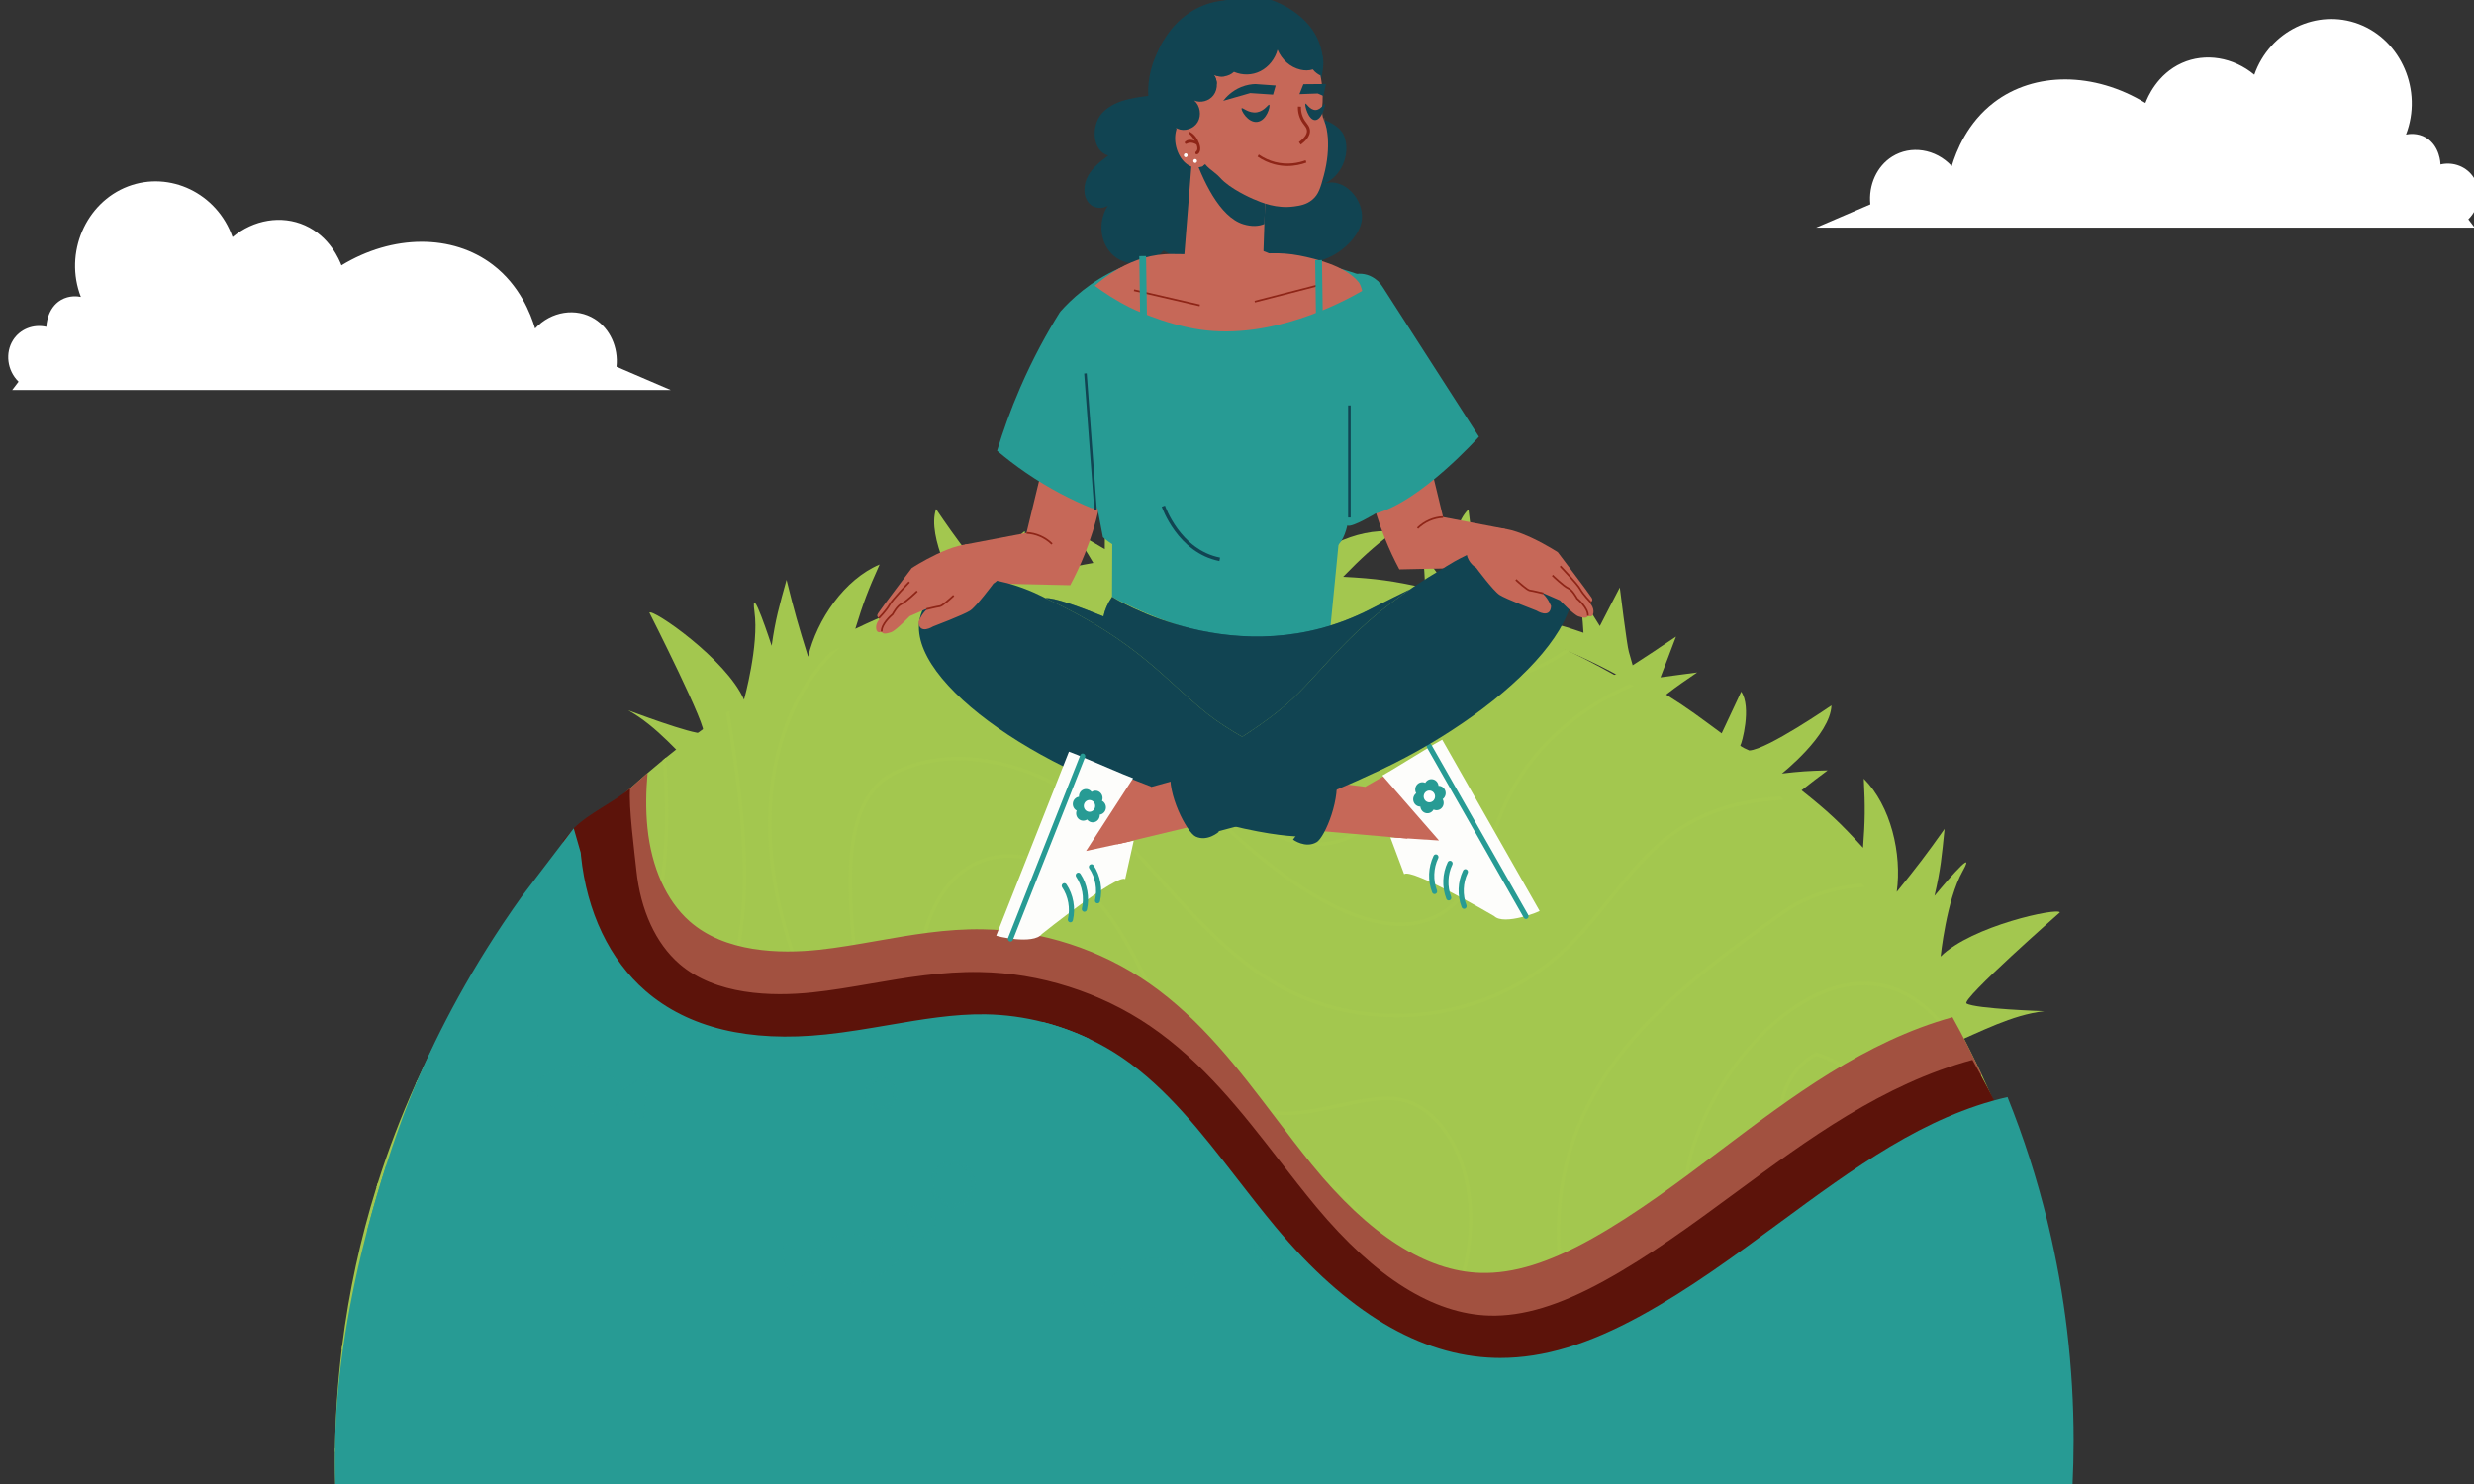 <?xml version="1.0" encoding="utf-8"?>
<!-- Generator: Adobe Illustrator 16.0.2, SVG Export Plug-In . SVG Version: 6.00 Build 0)  -->
<!DOCTYPE svg PUBLIC "-//W3C//DTD SVG 1.1//EN" "http://www.w3.org/Graphics/SVG/1.1/DTD/svg11.dtd">
<svg version="1.1" id="Layer_1" xmlns="http://www.w3.org/2000/svg" xmlns:xlink="http://www.w3.org/1999/xlink" x="0px" y="0px"
	 width="708.66px" height="425.2px" viewBox="0 0 708.66 425.2" enable-background="new 0 0 708.66 425.2" xml:space="preserve">
<rect x="0" y="0" width="708.66" height="425.2" fill="#333333" stroke="none"/>
<g>
	<g>
		<path fill="#FFFFFF" d="M520.229,65.213h188.616l-1.815-2.381c3.293-3.208,3.88-8.314,1.56-11.94
			c-1.989-3.108-5.801-4.64-9.521-3.772c-0.004-0.27-0.155-5.311-4.169-7.678c-2.475-1.461-4.969-1.048-5.719-0.892
			c4.871-12.598-1.369-27.028-13.502-31.652c-11.947-4.553-25.544,1.951-29.944,14.512c-6.037-5.019-14.027-6.348-20.73-3.362
			c-7.152,3.186-9.905,9.973-10.467,11.456c-14.684-8.933-31.775-9.015-43.375-0.161c-7.688,5.869-10.836,14.039-12.099,18.253
			c-4.602-5.002-11.787-6.042-17.063-2.73c-4.382,2.751-6.832,8.119-6.255,13.682C530.574,60.769,525.402,62.991,520.229,65.213z"/>
		<path fill="#FFFFFF" d="M192.114,111.735H3.498l1.815-2.38c-3.292-3.208-3.878-8.314-1.558-11.94
			c1.989-3.108,5.801-4.64,9.52-3.773c0.003-0.27,0.154-5.31,4.168-7.678c2.477-1.46,4.97-1.047,5.721-0.892
			c-4.873-12.599,1.368-27.029,13.501-31.652c11.948-4.553,25.543,1.951,29.944,14.511c6.038-5.018,14.027-6.347,20.731-3.361
			c7.153,3.186,9.904,9.974,10.465,11.456c14.684-8.933,31.776-9.015,43.376-0.16c7.688,5.868,10.835,14.039,12.098,18.253
			c4.601-5.002,11.789-6.042,17.064-2.729c4.383,2.75,6.833,8.118,6.254,13.681C181.77,107.292,186.942,109.514,192.114,111.735z"/>
	</g>
	<g>
		<g>
			<g>
				<g>
					<polygon fill="#B7E3DE" points="541.863,304.384 541.271,304.122 544.968,295.142 545.56,295.402 					"/>
				</g>
			</g>
			<g>
				<g>
					<polygon fill="#B7E3DE" points="535.806,299.876 535.399,299.36 542.706,293.184 543.113,293.699 					"/>
				</g>
			</g>
			<g>
				<g>
					<polygon fill="#B7E3DE" points="532.468,292.971 532.339,292.317 541.581,290.363 541.711,291.016 					"/>
				</g>
			</g>
			<g>
				<g>
					<polygon fill="#B7E3DE" points="541.675,287.965 532.613,285.25 532.791,284.611 541.853,287.326 					"/>
				</g>
			</g>
			<g>
				<g>
					<polygon fill="#B7E3DE" points="543.013,285.246 536.208,278.485 536.654,278.007 543.458,284.767 					"/>
				</g>
			</g>
			<g>
				<g>
					<polygon fill="#B7E3DE" points="545.419,283.482 542.431,274.224 543.04,274.015 546.029,283.273 					"/>
				</g>
			</g>
			<g>
				<g>
					<polygon fill="#B7E3DE" points="548.977,283.185 548.343,283.078 549.854,273.441 550.488,273.551 					"/>
				</g>
			</g>
			<g>
				<g>
					<polygon fill="#B7E3DE" points="551.625,284.525 551.111,284.126 556.778,276.32 557.291,276.721 					"/>
				</g>
			</g>
			<g>
				<g>
					<polygon fill="#B7E3DE" points="553.37,286.985 553.094,286.384 561.615,282.197 561.893,282.799 					"/>
				</g>
			</g>
			<g>
				<g>
					
						<rect x="553.818" y="289.533" transform="matrix(0.999 0.041 -0.041 0.999 12.481 -22.878)" fill="#B7E3DE" width="9.434" height="0.666"/>
				</g>
			</g>
			<g>
				<g>
					<polygon fill="#B7E3DE" points="561.014,297.763 552.842,292.885 553.164,292.311 561.336,297.188 					"/>
				</g>
			</g>
			<g>
				<g>
					<polygon fill="#B7E3DE" points="555.736,303.223 550.693,294.975 551.235,294.617 556.28,302.866 					"/>
				</g>
			</g>
			<g>
				<g>
					<polygon fill="#B7E3DE" points="548.611,305.517 547.851,295.787 548.49,295.732 549.252,305.464 					"/>
				</g>
			</g>
		</g>
		<ellipse fill="none" stroke="#B7E3DE" stroke-miterlimit="10" cx="401.589" cy="374.871" rx="6.955" ry="7.195"/>
		<ellipse fill="none" stroke="#B7E3DE" stroke-miterlimit="10" cx="427.466" cy="197.519" rx="6.955" ry="7.197"/>
	</g>
	<g>
		<g>
			<g>
				<g>
					<g>
						<g>
							<path fill="#A3C74F" d="M179.933,203.511c0,0,18.554,7.052,21.441,6.573c1.99-0.328-15.363-34.544-15.363-34.544
								c0.867-1.252,22.059,13.321,27.113,24.94c0,0,4.325-15.596,2.99-25.168s4.923,9.72,4.923,9.72
								c1.106-7.801,2.175-11.33,4.261-18.901c2.165,8.837,3.441,13.302,6.181,22.038c2.54-10.698,10.429-22.177,20.477-26.427
								c-3.307,7.333-4.695,11.041-6.957,18.436c8.637-4.12,13.124-5.819,22.282-8.448c-1.89-3.297-2.862-4.934-4.861-8.183
								c4.908,2.167,7.276,3.354,11.821,5.9c0,0-8.916-15.556-6.109-23.597c0,0,12.534,18.929,17.169,21.095
								c0,0,3.127,0.004,2.899-0.433c-0.229-0.437,0.909-11.397,5.335-14.313c0.344,5.263,0.534,7.833,0.874,13.253
								c7.386-1.815,11.196-2.884,18.768-4.144c-2.205-3.786-3.424-5.493-5.944-9.318c3.818,2.241,5.679,3.251,9.229,5.363
								c0.055-5.067,0.007-7.219,0.096-12.543c0,0,9.308,13.817,10.571,15.087c1.263,1.27,7.081,7.637,7.081,7.637
								c-49.121-2.32-99.002,19.099-132.811,55.211C194.636,215.996,188.238,208.136,179.933,203.511z"/>
						</g>
					</g>
					<g>
						<g>
							<path fill="#A3C74F" d="M316.634,154.677c0,0,13.269,15.158,16.04,16.122c1.912,0.664,1.895-37.977,1.895-37.977
								c1.33-0.692,13.56,22.395,12.823,35.113c0,0,10.829-11.735,13.941-20.855c3.113-9.119,0,10.975,0,10.975
								c4.479-6.378,7.008-8.992,12.253-14.695c-2.047,8.866-2.92,13.435-4.412,22.488c7.049-8.254,19.188-14.632,29.993-13.568
								c-6.219,4.905-9.113,7.523-14.434,12.985c9.498,0.5,14.235,1.15,23.525,3.222c-0.195-3.829-0.32-5.746-0.635-9.583
								c3.375,4.276,4.939,6.465,7.823,10.902c0,0-0.916-18.06,5.178-23.833c0,0,2.605,22.787,5.739,26.932
								c0,0,2.77,1.505,2.763,1.01c-0.006-0.497,5.92-9.658,11.147-10.114c-2.056,4.826-3.04,7.194-5.174,12.159
								c7.356,1.939,11.212,2.822,18.482,5.344c-0.255-4.413-0.567-6.511-1.082-11.108c2.375,3.82,3.57,5.607,5.767,9.184
								c2.323-4.462,3.246-6.391,5.713-11.063c0,0,2.045,16.708,2.594,18.439s2.845,10.166,2.845,10.166
								c-42.464-25.65-96.256-30.642-142.404-14.897C324.055,172.798,321.915,162.763,316.634,154.677z"/>
						</g>
					</g>
					<g>
						<g>
							<path fill="#A3C74F" d="M585.562,289.723c0,0-19.757-0.642-22.26-2.202c-1.728-1.077,26.735-26.092,26.735-26.092
								c-0.351-1.496-25.271,3.816-34.159,12.637c0,0,1.626-16.138,6.324-24.498c4.698-8.362-8.079,7.108-8.079,7.108
								c1.794-7.664,2.079-11.35,2.881-19.178c-5.2,7.356-8,11.005-13.7,18.046c1.513-10.905-1.653-24.604-9.436-32.434
								c0.416,8.08,0.363,12.058-0.213,19.79c-6.521-7.163-10.066-10.477-17.61-16.459c2.945-2.327,4.439-3.469,7.466-5.707
								c-5.333,0.109-7.959,0.293-13.095,0.896c0,0,13.894-10.975,14.197-19.519c0,0-18.467,12.705-23.549,12.918
								c0,0-2.902-1.207-2.533-1.523c0.369-0.315,3.277-10.92,0.227-15.337c-2.222,4.747-3.327,7.055-5.601,11.953
								c-6.193-4.542-9.341-7.009-15.907-11.107c3.414-2.658,5.16-3.77,8.881-6.342c-4.352,0.601-6.442,0.818-10.499,1.402
								c1.782-4.721,2.604-6.697,4.446-11.669c0,0-13.626,9.211-15.257,9.9c-1.632,0.688-9.328,4.342-9.328,4.342
								c46.393,16.859,84.909,56.029,103.208,102.605C567.412,295.611,576.188,290.797,585.562,289.723z"/>
						</g>
					</g>
					<g>
						<path fill="#A3C74F" d="M301.455,425.378c0.152-0.003,0.293-0.022,0.447-0.022h289.987c0.052-2.151,0.08-4.309,0.08-6.472
							c0-21.332-2.515-42.059-7.262-61.876c-0.077-0.352-0.165-0.716-0.254-1.067c-9.269-38.043-26.746-72.694-50.373-101.842
							c-0.254-0.323-0.518-0.636-0.781-0.959c-6.948-8.491-14.416-16.498-22.359-23.991c-0.341-0.314-0.672-0.637-1.023-0.958
							c-12.847-11.972-26.914-22.583-41.981-31.599c-0.352-0.211-0.712-0.423-1.063-0.635c-5.653-3.349-11.443-6.464-17.359-9.349
							c-0.343-0.162-0.683-0.333-1.023-0.494c-3.296-1.594-6.629-3.106-10.002-4.539c-0.438-0.191-0.867-0.372-1.306-0.554
							c-22.994-9.662-47.704-15.854-73.524-17.952c-0.33-0.031-0.664-0.05-0.984-0.081c-5.81-0.443-11.668-0.686-17.584-0.706
							c-0.322-0.01-0.653-0.01-0.975-0.01h-0.155c-22.39,0-44.088,3.066-64.724,8.824c-0.818,0.232-1.647,0.464-2.466,0.707
							c-12.525,3.641-24.661,8.27-36.299,13.817c-0.916,0.424-1.823,0.867-2.729,1.321c-10.011,4.912-19.661,10.499-28.873,16.712
							c-0.302,0.201-0.604,0.402-0.896,0.604c-5.917,4.014-11.658,8.3-17.214,12.819c-0.302,0.242-0.604,0.494-0.907,0.746
							c-6.433,5.275-12.613,10.892-18.5,16.792c-0.321,0.322-0.643,0.646-0.956,0.97c-13.441,13.624-25.391,28.822-35.577,45.303
							c-0.303,0.492-0.604,0.997-0.917,1.491v0.011c-5.292,8.724-10.107,17.781-14.376,27.17c-0.166,0.353-0.332,0.696-0.478,1.049
							c-4.143,9.188-7.769,18.657-10.849,28.399v0.011c-0.127,0.403-0.254,0.797-0.381,1.21
							c-4.552,14.635-7.866,29.843-9.826,45.484c-0.039,0.334-0.078,0.666-0.117,0.989c-1.12,9.288-1.764,18.718-1.9,28.278
							c-0.01,0.334-0.01,0.677-0.01,1.009c-0.01,0.969-0.02,1.927-0.02,2.896c0,2.174,0.041,4.338,0.096,6.498
							c0.171-0.004,0.333-0.025,0.507-0.025h204.308C301.06,425.356,301.254,425.372,301.455,425.378z"/>
					</g>
					<g>
						<g>
							<g>
								<path fill="#A5C94F" d="M437.181,181.02c-3.508,1.372-7.39,2.178-11.161,2.44c-2.407,0.161-4.922,0.211-7.34,0.263
									c-8.344,0.182-16.97,0.362-24.037,4.972c-8.314,5.416-12.105,15.278-15.779,24.809c-0.615,1.604-1.229,3.198-1.863,4.763
									c-2.525,6.241-5.644,9.479-9.278,9.62c-2.203,0.102-4.493-0.997-6.883-3.208c-5.79-5.364-8.822-13.967-7.729-21.926
									c0.799-5.809,2.993-11.094,5.117-16.206c2.554-6.152,5.206-12.516,5.479-19.898c0.048-1.23,0.02-2.42-0.049-3.58
									c-0.33-0.031-0.664-0.05-0.984-0.081c0.077,1.18,0.107,2.381,0.059,3.621c-0.264,7.191-2.876,13.474-5.4,19.545
									c-1.071,2.583-2.163,5.214-3.089,7.937c-0.926,2.723-1.686,5.547-2.097,8.522c-1.149,8.411,1.931,17.155,8.042,22.813
									c2.486,2.309,4.934,3.47,7.292,3.47h0.272c4.055-0.162,7.466-3.61,10.146-10.247c0.636-1.564,1.249-3.156,1.872-4.761
									c3.616-9.389,7.35-19.101,15.391-24.336c6.844-4.467,15.333-4.648,23.541-4.82c2.437-0.051,4.951-0.101,7.388-0.263
									c4.222-0.282,8.549-1.24,12.398-2.895C438.048,181.383,437.619,181.203,437.181,181.02z"/>
							</g>
						</g>
						<g>
							<g>
								<path fill="#A5C94F" d="M237.74,186.94c0.906-0.454,1.813-0.897,2.729-1.321c-4.795,4.508-8.909,9.955-11.97,16.116
									c-8.548,17.195-9.835,39.323-3.616,62.317c0.634,2.318,1.335,4.669,2.018,6.949c2.165,7.21,4.406,14.674,4.562,22.348
									c0.175,8.836-2.397,18.437-7.866,29.329c-12.165,24.204-33.219,43.83-59.284,55.257
									c-15.615,6.848-32.02,10.309-48.093,10.309c-6.19,0-12.321-0.516-18.346-1.544c0.04-0.323,0.078-0.655,0.117-0.989
									c48.844,8.462,101.715-17.649,124.738-63.497c5.4-10.739,7.934-20.18,7.759-28.844c-0.156-7.522-2.369-14.926-4.514-22.077
									c-0.691-2.278-1.394-4.639-2.026-6.979c-6.287-23.227-4.981-45.616,3.684-63.043
									C230.293,195.917,233.743,191.085,237.74,186.94z"/>
							</g>
							<g>
								<path fill="#A5C94F" d="M467.935,196.592c-16.307,6.898-29.448,18.96-36.359,34.048c-1.275,2.795-2.379,5.749-3.44,8.604
									c-1.968,5.285-3.996,10.751-7.252,15.439c-4.678,6.739-10.945,10.307-18.607,10.611
									c-24.252,0.937-55.95-31.186-65.142-42.51c-2.7-3.318-5.419-6.858-8.061-10.268c-14.182-18.386-28.852-37.406-50.53-40.513
									c-0.595-0.081-1.18-0.151-1.774-0.202c0.819-0.243,1.647-0.474,2.466-0.707c21.756,3.409,36.426,22.41,50.599,40.786
									c2.632,3.419,5.361,6.938,8.042,10.257c9.114,11.225,40.51,43.093,64.363,42.146c7.349-0.283,13.354-3.712,17.855-10.197
									c3.179-4.578,5.187-9.974,7.136-15.198c1.063-2.884,2.175-5.85,3.459-8.673c6.923-15.108,19.974-27.212,36.184-34.26
									C467.223,196.168,467.583,196.38,467.935,196.592z"/>
							</g>
						</g>
						<g>
							<g>
								<path fill="#A5C94F" d="M510.939,229.148c-10.85,0.604-21.064,2.994-30.305,9.267c-7.584,5.154-13.55,12.548-19.319,19.698
									c-3.821,4.74-7.768,9.641-12.185,13.896c-21.97,21.159-56.992,25.647-83.272,10.66
									c-13.217-7.533-23.714-19.173-33.871-30.438c-5.839-6.466-11.872-13.16-18.364-19.011
									c-14.007-12.626-38.971-20.796-57.637-11.064c-15.439,8.06-12.378,35.622-9.913,57.77c0.936,8.492,1.833,16.51,1.482,22.097
									c-2.398,37.86-28.735,74.994-67.092,94.621c-23.471,12.011-51.3,18.405-84.5,19.343c0-0.332,0-0.675,0.01-1.009
									c33.033-0.938,60.716-7.291,84.061-19.242c38.044-19.465,64.168-56.276,66.546-93.773
									c0.351-5.506-0.536-13.484-1.481-21.924c-2.496-22.451-5.595-50.407,10.449-58.778c19.046-9.935,44.467-1.644,58.718,11.204
									c6.531,5.879,12.584,12.598,18.433,19.082c10.108,11.205,20.547,22.783,33.628,30.235
									c25.928,14.786,60.472,10.358,82.132-10.508c4.376-4.217,8.304-9.088,12.106-13.809c5.818-7.21,11.823-14.664,19.534-19.888
									c9.151-6.213,19.191-8.683,29.816-9.388C510.268,228.512,510.599,228.834,510.939,229.148z"/>
							</g>
						</g>
						<g>
							<g>
								<path fill="#A5C94F" d="M420.387,337.353c-2.497-10.75-9.943-22.057-20.946-23.064c-4.777-0.436-10.354,0.766-16.25,2.036
									c-7.175,1.543-14.593,3.137-20.236,1.463c-4.844-1.433-9.504-3.872-13.49-7.06c-8.616-6.898-14.152-17.073-19.524-27.774
									l-0.536-1.08c-4.99-9.943-10.147-20.24-18.286-27.774c-7.876-7.303-20.703-12.375-31.581-7.262
									c-14.368,6.748-16.854,26.07-17.253,34.059c-0.672,13.555,1.414,27.433,6.044,40.14c2.047,5.617-3.977,13.1-9.299,19.696
									c-2.496,3.096-4.854,6.021-6.238,8.572c-1.014,1.866-2.096,3.74-3.14,5.558c-3.45,6.001-7.017,12.212-8.909,19.031
									c-2.154,7.766-2.076,19.252,5.225,26.1c7.652,7.171,19.222,6.041,29.457,4.407l22.029-3.499
									c3.314-0.524,7.077-1.12,10.4,0.181c5.42,2.117,9.515,5.629,11.542,9.874l0.097,0.202l0.195,0.061
									c9.591,2.985,19.358,4.457,28.861,4.457c15.869,0,30.998-4.095,43.23-12.051
									C413.923,389.223,425.963,361.345,420.387,337.353z M391.261,402.775c-19.279,12.537-45.841,15.351-71.088,7.535
									c-2.173-4.389-6.414-7.999-11.979-10.166c-3.558-1.403-7.632-0.757-10.897-0.233l-22.02,3.489
									c-10.02,1.595-21.318,2.713-28.658-4.165c-6.969-6.524-7.018-17.577-4.941-25.062c1.852-6.697,5.39-12.849,8.812-18.799
									c1.042-1.814,2.134-3.701,3.148-5.576c1.345-2.473,3.675-5.356,6.141-8.423c4.698-5.828,9.932-12.333,9.932-17.951
									c0-0.949-0.146-1.866-0.468-2.753c-4.582-12.567-6.647-26.302-5.985-39.727c0.39-7.807,2.797-26.665,16.678-33.191
									c10.479-4.92,22.886,0.012,30.528,7.091c8.002,7.412,13.12,17.63,18.072,27.492l0.546,1.089
									c5.42,10.802,11.014,21.079,19.787,28.099c4.085,3.268,8.861,5.769,13.823,7.23c5.877,1.744,13.411,0.121,20.692-1.441
									c5.829-1.261,11.347-2.44,15.967-2.018c10.526,0.957,17.672,11.892,20.089,22.299
									C424.919,361.173,413.066,388.586,391.261,402.775z"/>
							</g>
						</g>
						<g>
							<g>
								<path fill="#A5C94F" d="M448.264,367.992c2.369,4.658,6.861,7.604,11.21,10.447c4.952,3.238,9.62,6.294,11.296,11.629
									c1.706,5.395-0.409,10.721-2.641,16.358c-1.57,3.974-3.198,8.089-3.44,12.313c-0.125,2.209,0.175,4.441,0.831,6.615h1.024
									c-0.683-2.151-1.007-4.365-0.882-6.555c0.234-4.064,1.832-8.097,3.373-11.99c2.204-5.558,4.474-11.307,2.661-17.055
									c-1.783-5.68-6.823-8.986-11.696-12.173c-4.24-2.773-8.627-5.638-10.869-10.055c-0.858-1.685-1.363-3.521-1.666-5.356
									c-0.302-1.835-0.41-3.691-0.479-5.406c-1.909-47.51,32.918-72.574,63.643-94.68c6.843-4.912,14.884-7.394,23.452-7.987
									c-0.254-0.323-0.518-0.636-0.781-0.959c-8.869,0.747-16.754,3.46-23.227,8.119c-30.11,21.673-64.139,46.15-64.139,91.776
									c0,1.24,0.029,2.5,0.078,3.771C446.158,360.356,446.461,364.442,448.264,367.992z"/>
								<path fill="#A5C94F" d="M551.35,425.355c3.063-3.042,5.799-6.566,8.034-10.659c3.891-7.11,5.81-15.29,7.661-23.195
									c2.271-9.712,4.63-19.767,10.693-27.563c2.019-2.593,4.396-4.861,6.969-6.93c-0.077-0.352-0.165-0.716-0.254-1.067
									c-2.758,2.179-5.301,4.579-7.476,7.372c-6.199,7.967-8.577,18.123-10.878,27.957c-1.843,7.836-3.743,15.944-7.563,22.934
									c-2.367,4.33-5.313,8.011-8.62,11.152H551.35z"/>
							</g>
						</g>
						<g>
							<g>
								<path fill="#A5C94F" d="M555.26,291.555c-9.132-9.924-20.342-12.728-32.41-8.119c-21.629,8.25-39.593,37.396-40.617,56.953
									c-0.632,11.951,2.866,21.805,9.583,27.048c1.87,1.463,4.016,2.602,6.101,3.701c3.489,1.846,6.796,3.591,8.89,6.758
									c3.471,5.244,2.087,12.395,0.313,17.467l-0.245,0.686c-1.286,3.651-2.738,7.787-0.983,11.357
									c1.462,2.985,4.726,4.337,7.759,4.337c0.643,0,1.276-0.061,1.881-0.182c3.664-0.717,6.774-3.136,9.338-5.415
									c15.82-14.07,38.562-50.659,40.11-82.78C565.622,309.96,562.356,299.25,555.26,291.555z M564.004,323.314
									c-1.384,28.753-22.077,66.33-39.779,82.063c-2.455,2.188-5.439,4.519-8.88,5.194c-3.089,0.604-7.027-0.444-8.588-3.621
									c-1.559-3.177-0.243-6.929,1.034-10.561l0.243-0.686c1.853-5.294,3.274-12.787-0.419-18.375
									c-2.232-3.378-5.81-5.264-9.26-7.089c-2.037-1.079-4.152-2.198-5.956-3.611c-7.992-6.232-9.26-17.326-9.26-23.71
									c0-0.938,0.028-1.774,0.068-2.481c1.004-19.253,18.696-47.936,39.984-56.063c3.646-1.392,7.212-2.078,10.662-2.078
									c7.594,0,14.621,3.349,20.704,9.954C561.46,299.745,564.638,310.192,564.004,323.314z"/>
							</g>
						</g>
						<g>
							<g>
								<path fill="#A5C94F" d="M541.137,327.58c-0.809-12.021-9.571-22.954-20.83-26.021l-0.185-0.051l-0.167,0.101
									c-2.359,1.292-4.386,3.006-6.022,5.084c-4.191,5.345-4.563,11.445-4.396,14.685c-2.73,6.021-4.192,12.263-4.357,18.556
									c-0.156,5.962-0.302,11.579,3.45,15.129c2.213,2.099,5.039,2.895,7.896,2.895c2.612,0,5.245-0.665,7.467-1.623
									C534.732,351.693,541.946,339.603,541.137,327.58z M523.62,355.405c-4.386,1.896-10.448,2.602-14.339-1.09
									c-3.421-3.237-3.274-8.633-3.129-14.352c0.166-6.202,1.618-12.345,4.32-18.264l0.058-0.121l-0.01-0.132
									c-0.176-3.055,0.126-8.965,4.173-14.119c1.51-1.927,3.382-3.52,5.544-4.74c10.781,3.025,19.155,13.525,19.926,25.063
									C540.941,339.248,533.981,350.928,523.62,355.405z"/>
							</g>
						</g>
						<g>
							<g>
								<path fill="#A5C94F" d="M213.732,252.121c-0.253,27.17-10.245,60.936-37.527,74.229c-11.054,5.386-23.482,6.525-35.49,7.624
									c-6.735,0.615-13.705,1.261-20.372,2.643c-4.269,0.888-8.451,2.088-12.525,3.61c0.126-0.413,0.253-0.807,0.381-1.21v-0.011
									c3.898-1.402,7.895-2.541,11.96-3.379c6.715-1.391,13.704-2.036,20.469-2.651c11.93-1.1,24.261-2.229,35.158-7.544
									c26.884-13.08,36.719-46.453,36.972-73.311c0.137-16.056-2.3-32.202-4.786-47.865c0.292-0.202,0.595-0.403,0.896-0.604
									C211.383,219.495,213.878,235.834,213.732,252.121z"/>
							</g>
						</g>
						<g>
							<g>
								<path fill="#A5C94F" d="M191.069,244.063c-1.667,24.347-12.115,53.564-36.425,62.529c-8.237,3.046-17.146,3.309-25.763,3.57
									c-3.246,0.092-6.541,0.191-9.834,0.444c0.146-0.353,0.312-0.696,0.478-1.049c3.119-0.222,6.248-0.323,9.328-0.404
									c8.538-0.262,17.369-0.524,25.47-3.51c23.861-8.804,34.125-37.627,35.782-61.651c0.605-8.765,0.439-17.487-0.253-26.171
									c0.302-0.252,0.604-0.504,0.907-0.746C191.508,226.021,191.693,235.016,191.069,244.063z"/>
							</g>
						</g>
						<g>
							<g>
								<path fill="#A5C94F" d="M171.35,240.896c-0.126,5.718-0.663,11.689-3.655,16.61c-2.329,3.832-6.004,6.657-9.25,9.147
									c-7.651,5.88-15.537,11.941-24.544,15.723c0.313-0.494,0.614-0.999,0.917-1.491c8.373-3.763,15.819-9.48,23.052-15.038
									c3.324-2.562,6.765-5.204,9.006-8.887c2.866-4.709,3.373-10.518,3.5-16.084c0.039-1.765,0.049-3.53,0.019-5.294
									c0.313-0.324,0.634-0.647,0.956-0.97C171.399,236.7,171.399,238.799,171.35,240.896z"/>
							</g>
						</g>
						<g>
							<g>
								<path fill="#A5C94F" d="M449.512,186.607c-5.508,3.843-11.531,6.676-17.478,8.301c-2.096,0.574-4.318,1.099-6.462,1.594
									c-9.406,2.188-19.135,4.447-23.979,12.535c-2.174,3.61-2.993,7.987-3.782,12.214c-0.858,4.598-1.745,9.358-4.377,13.251
									c-3.753,5.567-10.127,7.907-16.435,7.907c-3.49,0-6.949-0.716-9.952-1.986c-8.839-3.742-15.585-11.447-21.736-19.021
									c-3.266-4.013-6.072-7.694-7.476-12.172c-2.408-7.656-0.117-15.672,2.106-23.429c0.438-1.532,0.877-3.056,1.276-4.569
									c1.618-6.172,2.592-12.545,2.895-18.96c0.322,0,0.653,0,0.975,0.01c-0.303,6.495-1.287,12.949-2.934,19.213
									c-0.4,1.522-0.838,3.055-1.277,4.588c-2.174,7.614-4.436,15.481-2.116,22.843c1.354,4.296,4.104,7.897,7.291,11.83
									c6.083,7.474,12.731,15.078,21.367,18.729c8.091,3.438,19.68,2.651,25.217-5.559c2.515-3.721,3.383-8.37,4.22-12.868
									c0.81-4.317,1.638-8.783,3.909-12.557c5.06-8.441,14.992-10.75,24.593-12.99c2.135-0.494,4.348-1.008,6.434-1.572
									c5.672-1.554,11.413-4.226,16.697-7.827C448.829,186.274,449.169,186.446,449.512,186.607z"/>
							</g>
						</g>
						<g>
							<g>
								<path fill="#A5C94F" d="M391.358,352.884c-2.058-9.752-11.072-16.984-26.795-21.491l-1.911-0.545
									c-10.995-3.115-22.36-6.354-28.072-15.936c-1.599-2.672-2.623-5.738-3.617-8.703c-0.575-1.725-1.169-3.51-1.881-5.215
									c-4.805-11.607-19.476-24.396-32.956-24.396h-0.302c-5.341,0.082-9.182,1.856-11.395,5.274
									c-4.767,7.32-0.907,20.504,1.813,27.714c2.378,6.273,4.474,13.556,2.027,19.989c-1.765,4.65-5.449,7.856-9.357,11.256
									c-3.177,2.764-6.453,5.617-8.607,9.318c-2.602,4.498-3.226,10.096-1.745,15.773c1.755,6.698,6.181,12.606,11.843,15.823
									c9.524,5.396,22.312,4.913,34.213-1.289c1.677-0.868,3.392-1.857,5.049-2.815c6.93-3.983,14.085-8.098,21.327-5.908
									c4.192,1.26,7.584,4.518,10.869,7.674c3.675,3.521,7.466,7.16,12.419,8.108c0.855,0.162,1.704,0.232,2.522,0.232
									c8.53,0,15.275-8.129,17.937-11.882C388.775,370.18,393.201,361.578,391.358,352.884z M383.96,375.273
									c-2.817,3.963-10.323,13-19.494,11.244c-4.689-0.887-8.207-4.274-11.941-7.855c-3.363-3.227-6.843-6.566-11.258-7.896
									c-1.491-0.455-2.982-0.656-4.455-0.656c-6.043,0-11.912,3.378-17.614,6.656c-1.657,0.948-3.363,1.936-5.019,2.794
									c-11.619,6.051-24.067,6.534-33.308,1.301c-5.429-3.075-9.679-8.765-11.365-15.198c-1.414-5.405-0.829-10.729,1.638-14.997
									c2.066-3.551,5.283-6.354,8.393-9.056c3.831-3.34,7.788-6.778,9.64-11.659c2.563-6.757,0.419-14.271-2.018-20.726
									c-2.661-7.03-6.433-19.848-1.93-26.797c2.038-3.126,5.605-4.751,10.605-4.82h0.302c13.091,0,27.361,12.464,32.049,23.781
									c0.702,1.674,1.287,3.438,1.862,5.152c1.004,3.017,2.047,6.133,3.704,8.906c5.916,9.924,17.994,13.354,28.638,16.378
									l1.911,0.535c15.341,4.408,24.135,11.387,26.113,20.745C392.168,361.426,387.869,369.757,383.96,375.273z"/>
							</g>
						</g>
					</g>
					<g>
						<g>
							<path fill="#A25140" d="M567.677,307.992c-23.462,5.336-43.405,20.372-64.469,36.246
								c-12.312,9.279-25.031,18.869-38.697,26.535c-14.669,8.24-27.196,12.102-39.254,12.102c-0.516,0-1.032-0.01-1.549-0.02
								c-20.938-0.575-41.592-13.212-61.409-37.558c-3.673-4.519-7.231-9.218-10.672-13.757
								c-10.119-13.342-19.661-25.948-32.196-34.703c-11.161-7.786-24.72-12.204-38.181-12.415
								c-8.851-0.141-17.75,1.41-27.166,3.066c-5.713,0.999-11.62,2.036-17.594,2.682c-21.522,2.32-38.492-1.876-50.423-12.455
								c-10.03-8.895-16.444-22.643-18.062-38.717c-0.029-0.293-0.059-0.596-0.078-0.888c0.819-0.848,1.638-1.695,2.466-2.53
								c0.313-0.324,0.635-0.647,0.956-0.97c4.542-4.559,9.26-8.945,14.144-13.131c-0.458,5.244-0.557,10.498-0.04,15.642
								c1.151,11.427,5.43,20.948,12.029,26.807c10.137,8.987,25.811,9.41,37.186,8.19c5.419-0.586,10.791-1.532,16.482-2.531
								c9.787-1.716,19.904-3.511,30.383-3.317c16.824,0.271,33.765,5.788,47.713,15.52c14.816,10.358,25.685,24.689,36.182,38.547
								c3.354,4.417,6.814,8.985,10.295,13.271c16.443,20.201,32.741,30.67,48.454,31.104c9.326,0.251,19.494-2.886,31.97-9.895
								c12.633-7.091,24.886-16.317,36.729-25.244c20.372-15.368,41.388-31.203,66.391-38.121
								C562.267,296.848,565.065,302.365,567.677,307.992z"/>
						</g>
						<g>
							<path fill="#5C130A" d="M573.59,320.222c-24.021,5.335-44.438,20.372-66.001,36.247
								c-12.604,9.278-25.627,18.87-39.617,26.535c-15.019,8.239-27.843,12.102-40.186,12.102c-0.53,0-1.058-0.011-1.588-0.02
								c-21.434-0.576-42.58-13.212-62.867-37.558c-3.762-4.519-7.404-9.218-10.927-13.757
								c-10.358-13.344-20.127-25.95-32.96-34.703c-11.427-7.786-25.307-12.203-39.088-12.415
								c-9.061-0.142-18.172,1.411-27.812,3.065c-5.848,0.998-11.895,2.037-18.012,2.683c-22.033,2.321-39.406-1.876-51.622-12.455
								c-10.268-8.896-16.834-22.642-18.491-38.718c-0.03-0.291-0.06-0.596-0.08-0.888c0.838-0.847-3.837-8.696-2.99-9.533
								c0.32-0.322,2.66-3.155,2.99-3.478c4.65-4.559,11.146-7.252,16.147-11.437c-0.47,5.244,1.267,18.316,1.795,23.46
								c1.178,11.425,5.558,20.946,12.313,26.806c10.378,8.986,26.424,9.409,38.07,8.189c5.548-0.585,11.047-1.533,16.875-2.531
								c10.02-1.715,20.377-3.51,31.104-3.318c17.224,0.272,34.567,5.789,48.848,15.522c15.168,10.356,26.295,24.688,37.042,38.545
								c3.433,4.418,6.976,8.985,10.539,13.271c16.833,20.202,33.519,30.67,49.604,31.104c9.551,0.252,19.959-2.884,32.731-9.894
								c12.933-7.09,25.477-16.318,37.602-25.242c20.854-15.371,42.37-31.203,67.966-38.124
								C568.051,309.077,570.915,314.595,573.59,320.222z"/>
						</g>
						<path fill="#279B94" d="M301.455,425.378c0.152-0.003,0.293-0.022,0.447-0.022h291.762c0.193-4.145,0.308-8.311,0.308-12.505
							c0-21.33-2.516-42.055-7.263-61.873c-0.078-0.352-0.166-0.716-0.254-1.067c-2.982-12.235-6.803-24.115-11.424-35.582
							c-23.783,5.445-44.039,20.361-65.443,36.114c-12.603,9.28-25.626,18.871-39.614,26.536
							c-15.021,8.239-27.838,12.103-40.188,12.103c-0.525,0-1.053-0.011-1.579-0.021c-21.434-0.573-42.585-13.21-62.87-37.557
							c-3.763-4.519-7.407-9.219-10.927-13.757c-10.362-13.343-20.128-25.949-32.966-34.704c-2.944-2.007-6.053-3.792-9.28-5.325
							c-4.278-2.057-8.763-3.681-13.353-4.86c-5.391-1.382-10.927-2.138-16.454-2.229c-9.055-0.141-18.169,1.413-27.809,3.066
							c-5.849,0.999-11.892,2.036-18.014,2.683c-22.029,2.319-39.408-1.876-51.622-12.456
							c-10.264-8.895-16.834-22.641-18.491-38.717c-0.03-0.293-0.059-0.595-0.078-0.887l-2.008-6.989
							c-4.943,6.494-9.894,12.989-14.846,19.483c-14.563,20.332-23.969,38.971-29.964,52.747c0,0-4.123,9.459-8.918,24.366
							c-1.774,5.526-3.646,11.8-5.439,18.617c-4.776,18.234-8.968,40.351-9.202,62.438c0,0.495-0.01,1.009-0.01,1.009
							c-0.009,0.969-0.019,1.927-0.019,2.896c0,2.174,0.041,4.338,0.095,6.499c0.174-0.005,0.338-0.026,0.515-0.026h204.308
							C301.06,425.356,301.254,425.372,301.455,425.378z"/>
						<g>
							<path fill="#279B94" d="M312.164,297.717c-1.374,2.038-2.739,4.085-4.074,6.104c-6.862,10.337-13.968,21.026-22.663,30.436
								c-17.234,18.639-38.122,27.815-57.305,25.184c-9.514-1.312-17.965-5.336-26.133-9.218c-3.167-1.513-6.15-2.936-9.191-4.205
								c-26.045-10.883-56.623-9.662-81.79,3.247c-1.979,1.019-3.929,2.107-5.839,3.277c1.793-6.817,3.665-13.091,5.439-18.617
								c27.438-12.103,59.615-12.557,87.297-0.999c3.343,1.402,6.619,2.956,9.787,4.468c7.583,3.612,14.748,7.02,22.234,8.048
								c21.035,2.896,38.921-13.686,45.637-20.946c7.944-8.583,14.417-18.345,21.279-28.673c0.653-0.979,1.306-1.966,1.969-2.965
								C303.401,294.036,307.885,295.66,312.164,297.717z"/>
						</g>
					</g>
				</g>
				<g opacity="0.66">
					<g>
						<g>
							<path fill="#279B94" d="M229.814,362.775c0,0,8.683-18.236,28.717-3.291C258.532,359.484,247.515,375.785,229.814,362.775z"
								/>
						</g>
						<g>
							<polygon fill="#279B94" points="233.265,361.891 224.101,355.768 225.618,369.939 							"/>
						</g>
					</g>
					<g>
						<g>
							<path fill="#279B94" d="M180.083,314.3c0,0-8.683-18.235-28.717-3.292C151.365,311.008,162.382,327.311,180.083,314.3z"/>
						</g>
						<g>
							<polygon fill="#279B94" points="176.633,313.415 185.796,307.292 184.279,321.465 							"/>
						</g>
					</g>
					<g>
						<g>
							<path fill="#279B94" d="M315.069,371.797c0,0,6.075-19.333,27.968-7.506C343.038,364.291,334.386,382.056,315.069,371.797z"
								/>
						</g>
						<g>
							<polygon fill="#279B94" points="318.361,370.411 308.446,365.706 311.906,379.509 							"/>
						</g>
					</g>
					<g>
						<path fill="#279B94" d="M263.484,354.649c-2.507,0-4.546-2.11-4.546-4.704c0-2.593,2.039-4.702,4.546-4.702
							s4.545,2.109,4.545,4.702C268.03,352.539,265.991,354.649,263.484,354.649z M263.484,346.252
							c-1.969,0-3.571,1.657-3.571,3.693c0,2.038,1.602,3.696,3.571,3.696s3.571-1.658,3.571-3.696
							C267.055,347.909,265.454,346.252,263.484,346.252z"/>
					</g>
					<g>
						<path fill="#279B94" d="M252.365,317.998c-2.507,0-4.546-2.11-4.546-4.703s2.039-4.702,4.546-4.702
							c2.506,0,4.546,2.109,4.546,4.702S254.871,317.998,252.365,317.998z M252.365,309.601c-1.969,0-3.572,1.657-3.572,3.694
							s1.603,3.694,3.572,3.694s3.571-1.657,3.571-3.694S254.333,309.601,252.365,309.601z"/>
					</g>
					<g>
						<path fill="#279B94" d="M363.815,362.34c-2.507,0-4.547-2.109-4.547-4.703c0-2.593,2.04-4.704,4.547-4.704
							c2.506,0,4.544,2.111,4.544,4.704C368.359,360.23,366.321,362.34,363.815,362.34z M363.815,353.941
							c-1.97,0-3.573,1.658-3.573,3.695s1.604,3.694,3.573,3.694c1.969,0,3.569-1.657,3.569-3.694S365.784,353.941,363.815,353.941z
							"/>
					</g>
					<g>
						<path fill="#279B94" d="M272.931,345.941c-3.557,0-6.452-2.994-6.452-6.675s2.895-6.675,6.452-6.675s6.452,2.994,6.452,6.675
							S276.488,345.941,272.931,345.941z M272.931,333.601c-3.019,0-5.477,2.541-5.477,5.666c0,3.124,2.458,5.667,5.477,5.667
							c3.02,0,5.477-2.543,5.477-5.667C278.407,336.142,275.95,333.601,272.931,333.601z"/>
					</g>
				</g>
			</g>
			<g>
				<path fill="#114452" d="M364.046,72.575c-2.715,1.438-9.17,4.369-17.602,3.563c-6.077-0.581-10.626-2.859-13.147-4.382
					c-3.809,4.359-10.08,4.877-14.06,1.686c-4.496-3.607-5.173-11.231-0.688-16.063c-0.913,2.623-4.886,2.875-6.662,0.78
					c-1.777-2.096-1.55-5.415-0.199-7.826s3.591-4.125,5.768-5.768c-4.611-1.289-5.047-8.599-1.742-12.167
					c3.305-3.567,8.455-4.34,13.199-4.913c-0.103-2.301-0.033-7.603,3.002-13.159c3.962-7.256,10.311-10.061,12.216-10.818
					c1.07-0.774,9.871-6.917,20.261-3.416c1.182,0.399,13.03,4.614,14.445,16.024c1.119,9.036-5.177,15.552-5.987,16.364
					c9.236,1.904,11.613,4.672,12.339,6.913c1.635,5.05-1.066,11.174-5.824,13.207c5.519-1.787,11.336,4.357,10.743,10.309
					c-0.449,4.49-5.661,9.913-11.624,11.658C371.519,76.604,365.56,73.439,364.046,72.575z"/>
				<g>
					<path fill="#C66858" d="M422.827,162.668c-7.328,0.158-14.656,0.315-21.987,0.473c-1.439-2.685-2.858-5.668-4.168-8.952
						c-3.542-8.885-5.146-17.137-5.852-23.818c5.592-2.021,11.187-4.041,16.779-6.061l5.76,23.84l17.75,3.379L422.827,162.668z"/>
				</g>
				<g>
					<path fill="#8E2517" d="M406.223,151.522l-0.338-0.366c1.994-1.96,4.711-3.146,7.459-3.256l0.018,0.504
						C410.731,148.509,408.128,149.645,406.223,151.522z"/>
				</g>
				<g>
					<path fill="#C66858" d="M284.569,167.199c7.33,0.158,14.659,0.315,21.988,0.473c1.439-2.687,2.859-5.669,4.168-8.952
						c3.542-8.886,5.145-17.137,5.853-23.819c-5.593-2.02-11.187-4.04-16.78-6.06l-5.761,23.839l-17.749,3.379L284.569,167.199z"/>
				</g>
				<g>
					<path fill="#279B94" d="M318.605,155.49c-0.021,5.174-0.043,10.35-0.066,15.525c0,0,37.825,21.435,62.516,9.007l2.53-25.782
						C361.926,154.657,340.265,155.073,318.605,155.49z"/>
				</g>
				<g>
					<path fill="#279B94" d="M315.933,153.917c2.329,2.091,4.459,3.019,5.944,3.482c4.879,1.52,7.766-0.25,18.719-1.035
						c8.782-0.629,8.95,1.766,20.659,1.596c6.104-0.089,11.059-0.812,14.201-1.384c1.749,0.891,4.269,1.768,6.469,0.646
						c4.822-2.463,4.882-12.894,4.956-16.932c0.239-13.125,3.935-29.353,7.948-59.604c-21.293-8.212-36.76-9.081-62.533-7.289
						c-3.292,0.538-7.363,1.554-11.774,3.521c-8.201,3.66-13.713,8.894-16.881,12.456
						C307.739,110.888,311.836,132.403,315.933,153.917z"/>
				</g>
				<g>
					<path fill="#279B94" d="M396.021,82.149c9.205,14.324,18.409,28.646,27.613,42.97c0,0-16.6,18.59-29.679,22.043
						c0,0-6.404,3.896-7.91,3.456c-1.502-0.439-3.907-11.352-3.907-11.352c-1.771-12.951-2.36-23.96-2.516-32.298
						c-0.32-17.232,1.202-23.343,5.234-26.788c0.027-0.021,0.054-0.044,0.08-0.066C388.431,77.184,393.487,78.207,396.021,82.149z"
						/>
				</g>
				<g>
					<path fill="#114452" d="M349.298,160.755c-12.002-2.361-16.473-15.431-16.517-15.563l0.921-0.328
						c0.042,0.127,4.339,12.65,15.777,14.9L349.298,160.755z"/>
				</g>
				<g>
					<rect x="386.163" y="116.159" fill="#114452" width="0.73" height="32.118"/>
				</g>
				<g>
					<g>
						<g>
							<g>
								<g>
									<g>
										<g>
											<g>
												<polygon fill="#C66858" points="362.474,55.67 362.177,64.176 362.148,64.909 361.646,79.783 338.979,76.275 
													341.61,43.32 341.759,41.487 344.205,40.98 345.546,40.702 350.73,45.287 												"/>
											</g>
										</g>
									</g>
								</g>
							</g>
							<g>
								<g>
									<g>
										<g>
											<g>
												<path fill="#114452" d="M362.474,55.67l-0.297,8.505c-1.603,0.667-3.575,0.807-6.007,0.073
													c-6.879-2.076-11.766-12.768-14.56-20.928l0.149-1.833l2.446-0.506l6.525,4.307L362.474,55.67z"/>
											</g>
										</g>
									</g>
								</g>
							</g>
						</g>
						<g>
							<g>
								<g>
									<ellipse fill="#C66858" cx="352.137" cy="77.165" rx="15.599" ry="6.696"/>
								</g>
							</g>
						</g>
					</g>
					<g>
						<g>
							<g>
								<g>
									<g>
										<g>
											<g>
												<path fill="#C66858" d="M334.84,22.695c0.292,2.768,0.583,5.536,0.868,8.304c0.316,1.879,0.738,3.892,1.306,6.006
													c0.227,0.856,0.478,1.728,0.761,2.609c0.365,1.182,0.762,2.315,1.176,3.388c0.267,0.318,0.535,0.639,0.803,0.939
													c0.138,0.168,0.284,0.328,0.413,0.479c0.576,0.654,1.135,1.241,1.646,1.728c0.203,0.201,0.389,0.369,0.567,0.528
													c0.714,0.629,1.323,1.015,1.751,1.04c0.042,0.009,0.081,0.009,0.122,0c0.082,0.009,0.154-0.025,0.219-0.058
													c0.057-0.042,0.106-0.102,0.138-0.185c0.154-0.32,0.138-0.898,0.227-0.915c0.024-0.008,0.048,0.034,0.057,0.042
													c0.098,0.151,0.203,0.293,0.316,0.437c0.349,0.444,0.754,0.847,1.184,1.216c1.054,0.915,2.253,1.695,3.177,2.743
													c2.716,3.095,8.919,5.805,9.298,5.972c2.708,1.166,6.746,2.843,11.747,2.189c1.695-0.235,3.576-0.503,5.287-1.938
													c1.808-1.509,2.342-3.405,3.289-6.911c1.144-4.252,1.34-7.894,1.16-10.594c-0.008-0.076-0.008-0.151-0.017-0.227
													c-0.17-2.281-0.599-3.858-0.915-4.496c-0.146-0.31-0.275-0.645-0.373-0.981c-0.129-0.418-0.219-0.838-0.276-1.266
													c-0.008-0.067-0.017-0.143-0.024-0.21c-0.063-0.604-0.072-1.225-0.024-1.837c0.049-0.504,0.091-0.99,0.123-1.476
													c0.057-1.208,0.04-2.375-0.032-3.481c-0.017-0.277-0.042-0.546-0.066-0.813c-0.008-0.017-0.008-0.033-0.008-0.051
													c-0.033-0.36-0.071-0.721-0.129-1.073c-0.804-6.115-3.373-10.678-5.569-13.58c-0.301-0.394-0.591-0.764-0.876-1.099
													c-0.649-0.722-1.338-1.393-2.06-2.005c-5.894-5.033-14.009-6.534-21.24-3.757
													C340.978,6.381,335.48,13.955,334.84,22.695z"/>
											</g>
										</g>
									</g>
								</g>
							</g>
							<g>
								<g>
									<g>
										<g>
											<g>
												<g>
													<g>
														<g>
															<path fill="#C66858" d="M336.908,42.082c0.969,3.934,3.987,6.534,6.739,5.807c2.753-0.725,4.2-4.503,3.231-8.438
																c-0.969-3.933-3.987-6.534-6.74-5.807C337.385,34.37,335.938,38.148,336.908,42.082z"/>
														</g>
													</g>
												</g>
											</g>
										</g>
										<g>
											<g>
												<g>
													<path fill="#8E2517" d="M339.47,40.584c0.311-0.26,0.643-0.439,1.042-0.5c0.393-0.061,0.78-0.033,1.166,0.061
														c0.218,0.054,0.412,0.142,0.595,0.251c-0.159-0.28-0.331-0.551-0.523-0.809c-0.354-0.476-0.755-0.963-1.181-1.369
														c-0.219-0.208,0.046-0.563,0.302-0.418c0.637,0.364,1.15,0.787,1.604,1.384c0.441,0.58,0.791,1.244,1.037,1.936
														c0.206,0.577,0.349,1.171,0.271,1.79c-0.067,0.54-0.346,1.223-0.939,1.303c-0.44,0.059-0.594-0.512-0.269-0.769
														c0.575-0.457,0.441-1.265,0.209-1.93c-0.114-0.116-0.241-0.218-0.383-0.283c-0.253-0.118-0.596-0.243-0.832-0.293
														c-0.582-0.126-1.193-0.014-1.696,0.266c-0.155,0.086-0.339,0.025-0.434-0.124
														C339.353,40.944,339.33,40.701,339.47,40.584z"/>
												</g>
											</g>
										</g>
									</g>
									<g>
										<g>
											<g>
												<g>
													<g>
														<path fill="#FFFFFF" d="M341.824,46.263c0.074,0.297,0.366,0.478,0.655,0.402c0.289-0.077,0.462-0.38,0.389-0.678
															c-0.073-0.298-0.366-0.478-0.655-0.402C341.925,45.662,341.75,45.964,341.824,46.263z"/>
													</g>
												</g>
											</g>
										</g>
									</g>
									<g>
										<g>
											<g>
												<g>
													<g>
														<path fill="#FFFFFF" d="M339.12,44.626c0.073,0.298,0.366,0.478,0.654,0.402c0.288-0.075,0.462-0.379,0.389-0.677
															c-0.074-0.298-0.367-0.478-0.655-0.402C339.22,44.025,339.046,44.329,339.12,44.626z"/>
													</g>
												</g>
											</g>
										</g>
									</g>
								</g>
							</g>
							<g>
								<g>
									<g opacity="0.32">
										<g>
											<g>
												<g>
													<g>
														<g>
															<g>
																<path fill="#C66858" d="M346.496,35.571c-0.275,2.542,3.264,5.038,7.904,5.574c4.641,0.537,8.624-1.088,8.897-3.63
																	c0.276-2.541-3.263-5.037-7.902-5.574C350.755,31.405,346.771,33.03,346.496,35.571z"/>
															</g>
														</g>
													</g>
												</g>
											</g>
										</g>
									</g>
									<g opacity="0.32">
										<g>
											<g>
												<g>
													<g>
														<g>
															<g>
																<path fill="#C66858" d="M376.11,37.807c0.133,1.627,1.798,2.923,4.179,3.535c0.081-2.468-0.196-4.212-0.461-4.936
																	c-0.12-0.35-0.221-0.727-0.286-1.099c-0.09-0.466-0.138-0.927-0.149-1.393c0-0.073,0-0.155-0.002-0.228
																	C377.28,34.726,375.973,36.242,376.11,37.807z"/>
															</g>
														</g>
													</g>
												</g>
											</g>
										</g>
									</g>
									<g>
										<g>
											<g>
												<g>
													<g>
														<g>
															<g>
																<g>
																	<g>
																		<g>
																			<path fill="#8E2517" d="M372.59,41.444c0.77-0.58,3.115-2.343,2.578-4.542c-0.165-0.688-0.575-1.219-0.97-1.733
																				c-0.11-0.143-0.22-0.285-0.322-0.43c-0.84-1.183-1.28-2.702-1.211-4.166l-0.878-0.045
																				c-0.081,1.694,0.408,3.382,1.38,4.75c0.109,0.155,0.227,0.306,0.343,0.458c0.353,0.458,0.687,0.892,0.807,1.388
																				c0.263,1.079-0.471,2.251-2.244,3.584L372.59,41.444z"/>
																		</g>
																	</g>
																</g>
															</g>
														</g>
													</g>
												</g>
											</g>
										</g>
									</g>
								</g>
								<g>
									<g>
										<g>
											<path fill="#C66858" d="M363.452,46.008c1.494,0.114,2.585-0.185,3.319-0.493c2.205-0.928,3.229-2.795,4.641-2.37
												c0.507,0.153,0.837,0.552,1.509,0.461c0.359-0.048,0.66-0.301,1.31-0.692c1.348,0.25,0.971,3.077-0.021,3.303
												c1.451,5.024-1.797,5.976-5.724,4.059c-1.798-0.711-2.023-1.019-2.623-1.323c-0.326-0.129-0.847-0.388-1.345-0.908
												C363.781,47.277,363.537,46.395,363.452,46.008z"/>
										</g>
									</g>
								</g>
								<g>
									<g>
										<g>
											<g>
												<g>
													<path fill="#8E2517" d="M368.572,47.563c2.271,0.032,4.22-0.46,5.631-0.978l-0.215-0.668
														c-2.011,0.739-5.167,1.424-8.774,0.484c-1.635-0.425-3.197-1.143-4.642-2.133l-0.35,0.594
														c1.507,1.032,3.136,1.78,4.841,2.224C366.292,47.407,367.47,47.546,368.572,47.563z"/>
												</g>
											</g>
										</g>
									</g>
								</g>
							</g>
							<g>
								<g>
									<g>
										<g>
											<g>
												<g>
													<g>
														<g>
															<path fill="#114452" d="M359.583,24.088c-1.03,0.03-2.491,0.208-4.108,0.875c-2.655,1.095-4.302,2.916-5.093,3.93
																c2.58-0.738,5.16-1.476,7.74-2.215c2.179,0.146,4.356,0.291,6.536,0.436l0.753-2.609L359.583,24.088z"/>
														</g>
													</g>
												</g>
											</g>
										</g>
									</g>
								</g>
							</g>
							<g>
								<g>
									<g>
										<g>
											<g>
												<g>
													<g>
														<g>
															<polygon fill="#114452" points="373.355,24.13 372.216,26.984 377.458,26.793 379.081,27.493 379.822,24.072 
																															"/>
														</g>
													</g>
												</g>
											</g>
										</g>
									</g>
								</g>
							</g>
							<g>
								<g>
									<g>
										<g>
											<g>
												<g>
													<g>
														<path fill="#114452" d="M373.92,29.718c0.201-0.353,1.252,1.888,2.955,1.802c1.563-0.079,2.48-2.06,2.654-1.752
															c0.227,0.407-0.928,4.653-2.848,4.639C374.768,34.393,373.673,30.151,373.92,29.718z"/>
													</g>
												</g>
											</g>
										</g>
									</g>
								</g>
								<g>
									<g>
										<g>
											<g>
												<g>
													<g>
														<path fill="#114452" d="M355.659,31.037c0.24-0.369,2.001,1.538,4.392,1.136c2.195-0.369,3.242-2.404,3.524-2.147
															c0.372,0.338-0.727,4.547-3.437,4.896C357.436,35.269,355.364,31.491,355.659,31.037z"/>
													</g>
												</g>
											</g>
										</g>
									</g>
								</g>
							</g>
							<path fill="#114452" d="M376.832,12.235c-1.754-2.38-5.263-6.485-10.965-9.208c-1.989-0.948-14.377-6.636-25.256,0.686
								c-2.954,1.986-5.419,4.679-7.252,7.796c-1.725,2.895-2.895,6.152-3.402,9.5c-0.321,2.087-0.39,4.216-0.166,6.323
								c0.458,4.377,3.587,7.735,7.477,9.521c2.017,0.917,4.64,0.081,5.799-1.855c1.16-1.946,0.712-4.74-0.984-6.193
								c1.881,0.797,4.24,0.151,5.498-1.493c0.703-0.917,1.033-2.097,0.984-3.257c-0.03-0.938-0.312-1.865-0.848-2.632
								c0.926,0.464,1.969,0.604,2.983,0.453c1.013-0.141,1.998-0.584,2.758-1.291c2.448,1.038,5.216,1.002,7.587-0.208
								c2.372-1.21,4.2-3.507,4.896-6.146c1.214,2.875,3.609,5.029,6.565,5.728c1.161,0.273,2.42,0.293,3.543-0.072
								c0.693,0.892,1.539,1.431,2.186,1.737c0.342-0.706,0.732-1.745,0.819-3.026C379.288,15.241,377.34,12.831,376.832,12.235z"/>
							<g>
								<path fill="#114452" d="M352.152,20.032c-0.458,0.636-0.937,1.24-1.452,1.845c-1.014,0.151-2.057,0.011-2.983-0.453
									c0.536,0.767,0.818,1.694,0.848,2.632c-1.55-1.159-2.925-2.551-3.918-4.226c-1.589,1.291-3.636,2.168-5.634,1.986
									c-2.018-0.181-3.948-1.169-5.303-2.722c-1.014,0.917-2.339,1.563-3.753,1.916c0.507-3.348,1.677-6.605,3.402-9.5
									c0.244,0.575,0.527,1.109,0.945,1.594c1.619,1.855,4.065,2.884,6.473,2.733c2.398-0.151,4.056-1.796,5.44-3.833
									C347.025,15.372,349.247,18.327,352.152,20.032z"/>
							</g>
						</g>
					</g>
					<g>
						<g>
							<g>
								<path fill="none" d="M372.287,80.709c-0.026,0.026-0.045,0.045-0.069,0.07"/>
							</g>
						</g>
					</g>
				</g>
				<g>
					<path fill="#114452" d="M403.882,168.851c-17.684,12.091-24.164,22.328-33.552,31.274c-3.927,3.761-9.278,7.595-14.503,10.963
						c-3.626-2.08-7.095-4.297-9.923-6.537c-11.814-9.359-19.866-20.815-46.437-33.169c2.437-0.202,9.435,2.309,16.609,5.233
						c0.38-1.825,1.16-3.69,2.466-5.597c0,0,35.997,22.984,73.915,3.56C397.478,172.007,401.201,170.151,403.882,168.851z"/>
				</g>
				<g opacity="0.5">
					<path fill="#114452" d="M403.882,168.851c-17.684,12.091-24.164,22.328-33.552,31.274c-3.927,3.761-9.278,7.595-14.503,10.963
						c-3.626-2.08-7.095-4.297-9.923-6.537c-11.814-9.359-19.866-20.815-46.437-33.169c2.437-0.202,9.435,2.309,16.609,5.233
						c0.38-1.825,1.16-3.69,2.466-5.597c0,0,35.997,22.984,73.915,3.56C397.478,172.007,401.201,170.151,403.882,168.851z"/>
				</g>
				<g>
					<g>
						<g>
							<g>
								<g>
									<g>
										<path fill="#C66858" d="M396.557,238.342l22.979,13.155c0,0,5.28,1.879-3.036-12.029
											c-8.316-13.91-13.801-20.685-13.801-20.685l-11.648,6.646L396.557,238.342z"/>
									</g>
								</g>
							</g>
							<g>
								<g>
									<g>
										<g>
											<path fill="#FDFDFB" d="M410.828,213.228l-12.151,7.396l-2.712,1.587l16.231,18.615l-13.93-0.896l3.946,10.537
												c2.105-1.869,25.771,12.005,25.771,12.005l-0.008-0.02c2.813,2.886,13.517-1.418,13.022-1.477l-27.896-49.038
												L410.828,213.228z"/>
										</g>
									</g>
								</g>
							</g>
							<g>
								<g>
									<g>
										<g>
											<path fill="#279B94" d="M420.38,249.405c0.122,0.217,0.141,0.49,0.025,0.731c-1.359,2.835-1.491,6.279-0.35,9.213
												c0.153,0.394-0.031,0.841-0.41,1c-0.381,0.156-0.814-0.035-0.966-0.428c-1.296-3.333-1.148-7.248,0.396-10.468
												c0.182-0.381,0.627-0.533,0.996-0.345C420.205,249.178,420.309,249.282,420.38,249.405z"/>
										</g>
									</g>
								</g>
								<g>
									<g>
										<g>
											<path fill="#279B94" d="M415.993,247.001c0.123,0.217,0.142,0.491,0.026,0.731c-1.363,2.833-1.492,6.277-0.353,9.215
												c0.151,0.392-0.031,0.839-0.411,0.997c-0.38,0.157-0.813-0.03-0.964-0.427c-1.297-3.337-1.148-7.25,0.397-10.468
												c0.183-0.381,0.629-0.535,0.994-0.346C415.816,246.771,415.923,246.877,415.993,247.001z"/>
										</g>
									</g>
								</g>
								<g>
									<g>
										<g>
											<path fill="#279B94" d="M411.935,245.176c0.124,0.217,0.141,0.489,0.026,0.731c-1.361,2.834-1.492,6.278-0.351,9.213
												c0.153,0.394-0.031,0.841-0.41,0.998c-0.382,0.157-0.814-0.028-0.966-0.425c-1.297-3.335-1.148-7.248,0.397-10.469
												c0.182-0.379,0.626-0.533,0.995-0.347C411.759,244.947,411.865,245.051,411.935,245.176z"/>
										</g>
									</g>
								</g>
								<g>
									<g>
										<g>
											<path fill="#279B94" d="M410.027,213.419l27.722,48.729c0.208,0.365,0.091,0.835-0.263,1.051
												c-0.354,0.215-0.808,0.094-1.016-0.272l-27.72-48.73c-0.209-0.364-0.092-0.833,0.263-1.049
												C409.366,212.934,409.82,213.054,410.027,213.419z"/>
										</g>
									</g>
								</g>
							</g>
							<g>
								<g>
									<path fill="#279B94" d="M405.906,224.811c-0.611,0.7-0.677,1.702-0.244,2.479c-0.703,0.521-1.04,1.465-0.761,2.362
										c0.279,0.898,1.086,1.459,1.951,1.458c0.085,0.892,0.706,1.666,1.599,1.863c0.891,0.199,1.765-0.243,2.195-1.02
										c0.789,0.369,1.747,0.2,2.359-0.5c0.611-0.7,0.679-1.703,0.244-2.478c0.704-0.521,1.041-1.465,0.761-2.363
										c-0.28-0.897-1.085-1.459-1.951-1.458c-0.086-0.893-0.707-1.665-1.598-1.862c-0.893-0.199-1.765,0.242-2.197,1.019
										C407.478,223.941,406.52,224.11,405.906,224.811z M410.288,228.318c-0.114,0.084-0.221,0.181-0.318,0.294
										c-0.099,0.112-0.181,0.231-0.253,0.358c-0.128-0.061-0.264-0.108-0.407-0.139c-0.142-0.031-0.284-0.047-0.424-0.047
										c-0.016-0.145-0.043-0.29-0.088-0.434c-0.044-0.145-0.104-0.278-0.174-0.405c0.114-0.085,0.222-0.182,0.32-0.294
										s0.181-0.232,0.252-0.358c0.127,0.061,0.263,0.108,0.405,0.139c0.143,0.031,0.285,0.047,0.425,0.047
										c0.015,0.145,0.042,0.29,0.088,0.433C410.158,228.057,410.218,228.191,410.288,228.318z"/>
								</g>
								<g>
									<path fill="#FFFFFF" d="M408.682,226.705c0.796-0.432,1.78-0.115,2.197,0.71c0.418,0.825,0.11,1.843-0.687,2.274
										c-0.797,0.433-1.781,0.115-2.198-0.711C407.577,228.154,407.884,227.137,408.682,226.705z"/>
								</g>
							</g>
						</g>
						<g>
							<polygon fill="#C66858" points="391.05,225.429 376.777,223.679 369.823,237.383 403.233,240.273 							"/>
						</g>
					</g>
					<g>
						<g>
							<g>
								<g>
									<path fill="#114452" d="M299.466,171.384c0,0-19.149-10.692-30.242-2.427c-20.284,15.113,14.133,44.19,53.505,58.389
										c39.371,14.197,52.153,12.261,52.153,12.261s8.555-2.436,5.521-16.779c0,0-22.695-8.927-34.504-18.28
										C334.091,195.196,326.042,183.737,299.466,171.384z"/>
								</g>
							</g>
						</g>
					</g>
					<g>
						<g>
							<g>
								<g>
									<g>
										<g>
											<path fill="#114452" d="M378.871,226.999c-8.258-2.055-25.083-10.039-45.011-21.362
												c-14.904-8.469-32.093-19.291-34.615-23.043c-1.363-2.027-1.706-3.687-1.021-4.93c1.025-1.86,3.979-2.053,5.324-2.039
												c0.347,0.003,0.619,0.308,0.593,0.666l0,0c-0.022,0.324-0.284,0.576-0.598,0.573c-1.324-0.009-3.626,0.225-4.281,1.415
												c-0.542,0.986,0.225,2.507,0.964,3.607c2.034,3.027,16.421,12.56,34.208,22.665
												c15.317,8.704,35.106,18.853,44.715,21.243L378.871,226.999z"/>
										</g>
									</g>
								</g>
							</g>
						</g>
					</g>
					<g>
						<g>
							<g>
								<g>
									<g>
										<g>
											<path fill="#114452" d="M377.317,220.922c-0.931,7.54-2.818,14.394-6.936,19.648c0,0,3.524,2.626,6.744,0.743
												c2.459-1.439,7.2-13.216,5.393-19.502C380.462,220.649,378.688,220.243,377.317,220.922z"/>
										</g>
									</g>
								</g>
							</g>
						</g>
					</g>
				</g>
				<g>
					<path fill="#C66858" d="M390.188,83.34c-5.871,3.413-26.1,14.089-46.41,11.103c-10.553-1.556-20.092-6.326-20.092-6.326
						c-4.206-2.121-7.603-4.374-10.127-6.259c1.858-1.608,4.099-3.288,6.652-4.763c0.106-0.058,0.206-0.117,0.312-0.176
						c4.319-2.429,9.532-4.248,15.376-4.139c12.128,0.235,22.971-0.036,28.147-0.205c2.723-0.088,5.44,0.118,8.121,0.631
						c0.028,0,0.057,0.007,0.085,0.015c2.481,0.477,5.574,1.218,8.524,2.311c3.397,1.27,6.596,3.008,8.439,5.364
						C389.57,81.352,389.897,82.181,390.188,83.34z"/>
				</g>
				<g>
					<g>
						<g>
							<g>
								<g>
									<g>
										<path fill="#C66858" d="M326.225,239.041l-20.918,16.431c0,0-4.964,2.643,1.338-12.357
											c6.301-14.999,10.791-22.518,10.791-22.518l12.449,4.848L326.225,239.041z"/>
									</g>
								</g>
							</g>
							<g>
								<g>
									<g>
										<g>
											<path fill="#FDFDFB" d="M308.62,216.306l13.052,5.515l2.902,1.166l-13.482,20.833l13.662-2.953l-2.446,11.015
												c-2.341-1.538-23.84,15.705-23.84,15.705l0.004-0.021c-2.383,3.273-13.572,0.602-13.092,0.471l20.81-52.671
												L308.62,216.306z"/>
										</g>
									</g>
								</g>
							</g>
							<g>
								<g>
									<g>
										<g>
											<path fill="#279B94" d="M304.182,253.526c-0.091,0.231-0.071,0.505,0.076,0.728c1.74,2.604,2.346,5.993,1.625,9.065
												c-0.097,0.413,0.148,0.827,0.545,0.928c0.396,0.1,0.801-0.154,0.896-0.564c0.821-3.492,0.131-7.343-1.843-10.302
												c-0.233-0.349-0.696-0.436-1.033-0.194C304.324,253.274,304.234,253.393,304.182,253.526z"/>
										</g>
									</g>
								</g>
								<g>
									<g>
										<g>
											<path fill="#279B94" d="M308.19,250.496c-0.091,0.231-0.072,0.505,0.076,0.727c1.741,2.603,2.347,5.991,1.626,9.066
												c-0.097,0.411,0.147,0.827,0.544,0.927c0.399,0.101,0.801-0.15,0.896-0.565c0.82-3.495,0.13-7.345-1.845-10.299
												c-0.233-0.351-0.696-0.438-1.033-0.196C308.333,250.242,308.243,250.362,308.19,250.496z"/>
										</g>
									</g>
								</g>
								<g>
									<g>
										<g>
											<path fill="#279B94" d="M311.954,248.087c-0.092,0.233-0.072,0.506,0.076,0.727c1.739,2.604,2.345,5.994,1.624,9.067
												c-0.097,0.411,0.147,0.827,0.544,0.927c0.398,0.101,0.803-0.149,0.896-0.563c0.821-3.493,0.132-7.346-1.844-10.304
												c-0.232-0.348-0.694-0.435-1.032-0.193C312.096,247.836,312.006,247.954,311.954,248.087z"/>
										</g>
									</g>
								</g>
								<g>
									<g>
										<g>
											<path fill="#279B94" d="M309.438,216.375l-20.68,52.341c-0.154,0.393,0.026,0.841,0.406,1.001
												c0.38,0.16,0.812-0.027,0.967-0.421l20.679-52.339c0.156-0.394-0.026-0.84-0.405-1.001
												C310.025,215.796,309.592,215.983,309.438,216.375z"/>
										</g>
									</g>
								</g>
							</g>
							<g>
								<g>
									<path fill="#279B94" d="M312.692,226.893c-0.536-0.704-1.46-1.01-2.315-0.683c-0.855,0.328-1.362,1.187-1.324,2.08
										c-0.856,0.128-1.576,0.804-1.729,1.734c-0.152,0.931,0.312,1.813,1.08,2.227c-0.322,0.829-0.117,1.813,0.586,2.414
										c0.703,0.604,1.674,0.628,2.404,0.146c0.535,0.704,1.46,1.012,2.315,0.683c0.855-0.328,1.362-1.185,1.323-2.081
										c0.857-0.127,1.577-0.803,1.729-1.733c0.152-0.93-0.312-1.813-1.081-2.227c0.322-0.831,0.116-1.813-0.586-2.414
										C314.393,226.435,313.421,226.41,312.692,226.893z M311.363,230.733c0.024-0.149,0.032-0.299,0.026-0.442
										c0.138-0.021,0.277-0.057,0.415-0.109c0.137-0.053,0.264-0.12,0.383-0.198c0.087,0.115,0.186,0.222,0.298,0.317
										c0.112,0.097,0.232,0.177,0.356,0.245c-0.051,0.134-0.091,0.275-0.116,0.426c-0.024,0.148-0.031,0.296-0.026,0.44
										c-0.139,0.022-0.278,0.059-0.415,0.11c-0.137,0.053-0.264,0.12-0.383,0.197c-0.087-0.113-0.187-0.221-0.299-0.317
										c-0.112-0.097-0.232-0.177-0.356-0.244C311.298,231.022,311.338,230.881,311.363,230.733z"/>
								</g>
								<g>
									<path fill="#FFFFFF" d="M312.612,229.323c-0.848-0.309-1.777,0.152-2.076,1.029c-0.299,0.879,0.146,1.841,0.995,2.15
										c0.848,0.308,1.778-0.151,2.077-1.029C313.907,230.595,313.461,229.634,312.612,229.323z"/>
								</g>
							</g>
						</g>
						<g>
							<polygon fill="#C66858" points="329.886,225.444 343.768,221.596 352.548,234.125 319.886,241.943 							"/>
						</g>
					</g>
					<g>
						<g>
							<g>
								<g>
									<g>
										<g>
											<path fill="#114452" d="M413.632,162.698c0,0,18.121-12.464,29.898-5.288c21.538,13.125-10.156,45.345-48.102,63.22
												c-37.947,17.875-50.849,17.161-50.849,17.161s-8.734-1.613-6.983-16.185c0,0,21.808-11.044,32.737-21.477
												C381.263,189.696,388.263,177.521,413.632,162.698z"/>
										</g>
									</g>
								</g>
							</g>
						</g>
					</g>
					<g>
						<g>
							<g>
								<g>
									<path fill="#114452" d="M380.49,227.355c-2.09,0.711-4.213,1.425-6.406,2.139c-8.489,2.766-18.182,5.66-26.961,7.89
										l-0.031,1.299c7.927-1.999,17.229-4.71,27.352-8.006c1.977-0.645,3.993-1.321,6.016-2.01L380.49,227.355z"/>
								</g>
							</g>
						</g>
					</g>
					<g>
						<g>
							<g>
								<g>
									<path fill="#114452" d="M339.492,225.615c8.04-2.829,24.087-12.377,42.928-25.543
										c14.089-9.847,30.246-22.256,32.426-26.233c1.177-2.148,1.372-3.833,0.579-5.005c-1.186-1.755-4.144-1.667-5.481-1.525
										c-0.347,0.036-0.59,0.365-0.533,0.718l0,0c0.051,0.321,0.333,0.547,0.646,0.515c1.318-0.135,3.632-0.12,4.389,1.002
										c0.628,0.931-0.001,2.517-0.64,3.683c-1.758,3.207-15.238,14.065-32.056,25.817c-14.479,10.12-33.287,22.105-42.643,25.397
										L339.492,225.615z"/>
								</g>
							</g>
						</g>
					</g>
					<g>
						<g>
							<g>
								<g>
									<g>
										<path fill="#114452" d="M340.501,219.416c1.594,7.42,4.082,14.064,8.647,18.908c0,0-3.276,2.95-6.648,1.378
											c-2.577-1.198-8.342-12.476-7.101-18.907C337.344,219.442,339.076,218.87,340.501,219.416z"/>
									</g>
								</g>
							</g>
						</g>
					</g>
				</g>
				<g>
					<g>
						<path fill="#C66858" d="M284.569,167.199c0,0-4.872,6.577-6.708,7.776c-1.837,1.198-10.592,4.52-10.592,4.52
							s-3.943,2.509-4.168-1.296c0,0,0.95-2.669,2.93-4.036l-5.458,2.382c0,0-3.939,4.132-5.327,4.601
							c-1.388,0.469-2.488,0.602-2.687-0.181c0,0-1.369,0.787-1.588-0.854c-0.221-1.641,1.147-2.968,1.147-2.968
							s-1.335-0.202-0.634-1.361c0.7-1.158,9.69-13.024,9.69-13.024s12.854-8.388,18.682-6.591c5.827,1.795,5.827,1.795,5.827,1.795
							c0.155,0.16,2.228,2.374,1.601,5.409C286.781,165.822,284.887,167.008,284.569,167.199z"/>
					</g>
					<g>
						<path fill="#8E2517" d="M265.393,174.787l-0.114-0.491c0.125-0.03,3.058-0.757,3.893-0.849
							c0.544-0.059,2.646-1.869,3.842-2.996l0.329,0.373c-0.537,0.505-3.258,3.032-4.122,3.126
							C268.418,174.036,265.423,174.779,265.393,174.787z"/>
					</g>
					<g>
						<path fill="#8E2517" d="M252.317,180.981c-0.147-2.27,2.781-4.804,3.177-5.134c0.189-0.354,1.385-2.517,2.64-3.039
							c1.215-0.505,4.383-3.573,4.415-3.604l0.333,0.368c-0.133,0.129-3.267,3.164-4.566,3.704
							c-1.175,0.489-2.404,2.832-2.417,2.856l-0.063,0.079c-0.032,0.025-3.169,2.618-3.032,4.737L252.317,180.981z"/>
					</g>
					<g>
						<path fill="#8E2517" d="M251.869,177.342l-0.343-0.357c0.022-0.023,2.27-2.345,3.026-3.769
							c0.79-1.488,5.534-6.426,5.735-6.635l0.345,0.356c-0.048,0.05-4.896,5.096-5.652,6.52
							C254.19,174.945,251.964,177.245,251.869,177.342z"/>
					</g>
				</g>
				<g>
					<polygon fill="#8E2517" points="343.613,87.746 324.778,83.4 324.883,82.908 343.72,87.253 					"/>
				</g>
				<g>
					<polygon fill="#8E2517" points="359.481,86.664 359.365,86.174 378.092,81.352 378.211,81.841 					"/>
				</g>
				<g>
					<path fill="#279B94" d="M303.642,89.375c-3.777,6.039-7.745,13.259-11.392,21.66c-2.801,6.45-4.959,12.553-6.638,18.114
						c2.445,2.068,5.167,4.176,8.18,6.244c6.749,4.631,13.25,7.892,18.926,10.217h2.164c1.521-5.056,4.098-16.007,1.425-29.509
						C313.609,102.472,306.979,93.393,303.642,89.375z"/>
				</g>
				<g>
					<polygon fill="#114452" points="313.444,146.108 310.552,107.019 311.28,106.961 314.174,146.051 					"/>
				</g>
				<g>
					
						<rect x="318.352" y="81.629" transform="matrix(0.014 1 -1 0.014 405.459 -246.145)" fill="#279B94" width="18.478" height="1.949"/>
				</g>
				<g>
					
						<rect x="368.739" y="82.784" transform="matrix(0.014 1 -1 0.014 456.295 -295.384)" fill="#279B94" width="18.478" height="1.95"/>
				</g>
				<g>
					<path fill="#8E2517" d="M301.175,156.051c-1.906-1.876-4.508-3.012-7.138-3.117l0.019-0.504
						c2.747,0.109,5.465,1.296,7.457,3.257L301.175,156.051z"/>
				</g>
				<g>
					<g>
						<path fill="#C66858" d="M422.827,162.668c0,0,4.873,6.578,6.709,7.775c1.837,1.199,10.592,4.521,10.592,4.521
							s3.943,2.508,4.168-1.296c0,0-0.949-2.67-2.931-4.036l5.458,2.381c0,0,3.94,4.132,5.327,4.601
							c1.387,0.47,2.487,0.603,2.687-0.18c0,0,1.368,0.787,1.588-0.854c0.221-1.642-1.147-2.97-1.147-2.97s1.335-0.202,0.635-1.36
							c-0.7-1.158-9.69-13.025-9.69-13.025s-12.854-8.386-18.683-6.591c-5.826,1.796-5.826,1.796-5.826,1.796
							c-0.155,0.16-2.229,2.374-1.602,5.41C420.617,161.292,422.511,162.478,422.827,162.668z"/>
					</g>
					<g>
						<path fill="#8E2517" d="M442.005,170.257c-0.029-0.008-3.027-0.751-3.829-0.837c-0.863-0.094-3.584-2.621-4.12-3.125
							l0.327-0.372c1.198,1.126,3.3,2.936,3.844,2.995c0.835,0.092,3.768,0.819,3.893,0.85L442.005,170.257z"/>
					</g>
					<g>
						<path fill="#8E2517" d="M455.08,176.452l-0.486-0.034c0.139-2.119-3.001-4.711-3.033-4.737l-0.061-0.08
							c-0.013-0.023-1.243-2.366-2.417-2.855c-1.3-0.54-4.435-3.575-4.565-3.704l0.333-0.369c0.032,0.033,3.198,3.1,4.414,3.606
							c1.253,0.522,2.449,2.684,2.64,3.037C452.299,171.647,455.228,174.181,455.08,176.452z"/>
					</g>
					<g>
						<path fill="#8E2517" d="M455.528,172.812c-0.095-0.096-2.32-2.397-3.111-3.884c-0.755-1.424-5.602-6.471-5.651-6.52
							l0.344-0.357c0.203,0.21,4.946,5.148,5.734,6.635c0.759,1.424,3.005,3.747,3.028,3.771L455.528,172.812z"/>
					</g>
				</g>
			</g>
		</g>
	</g>
</g>
</svg>

